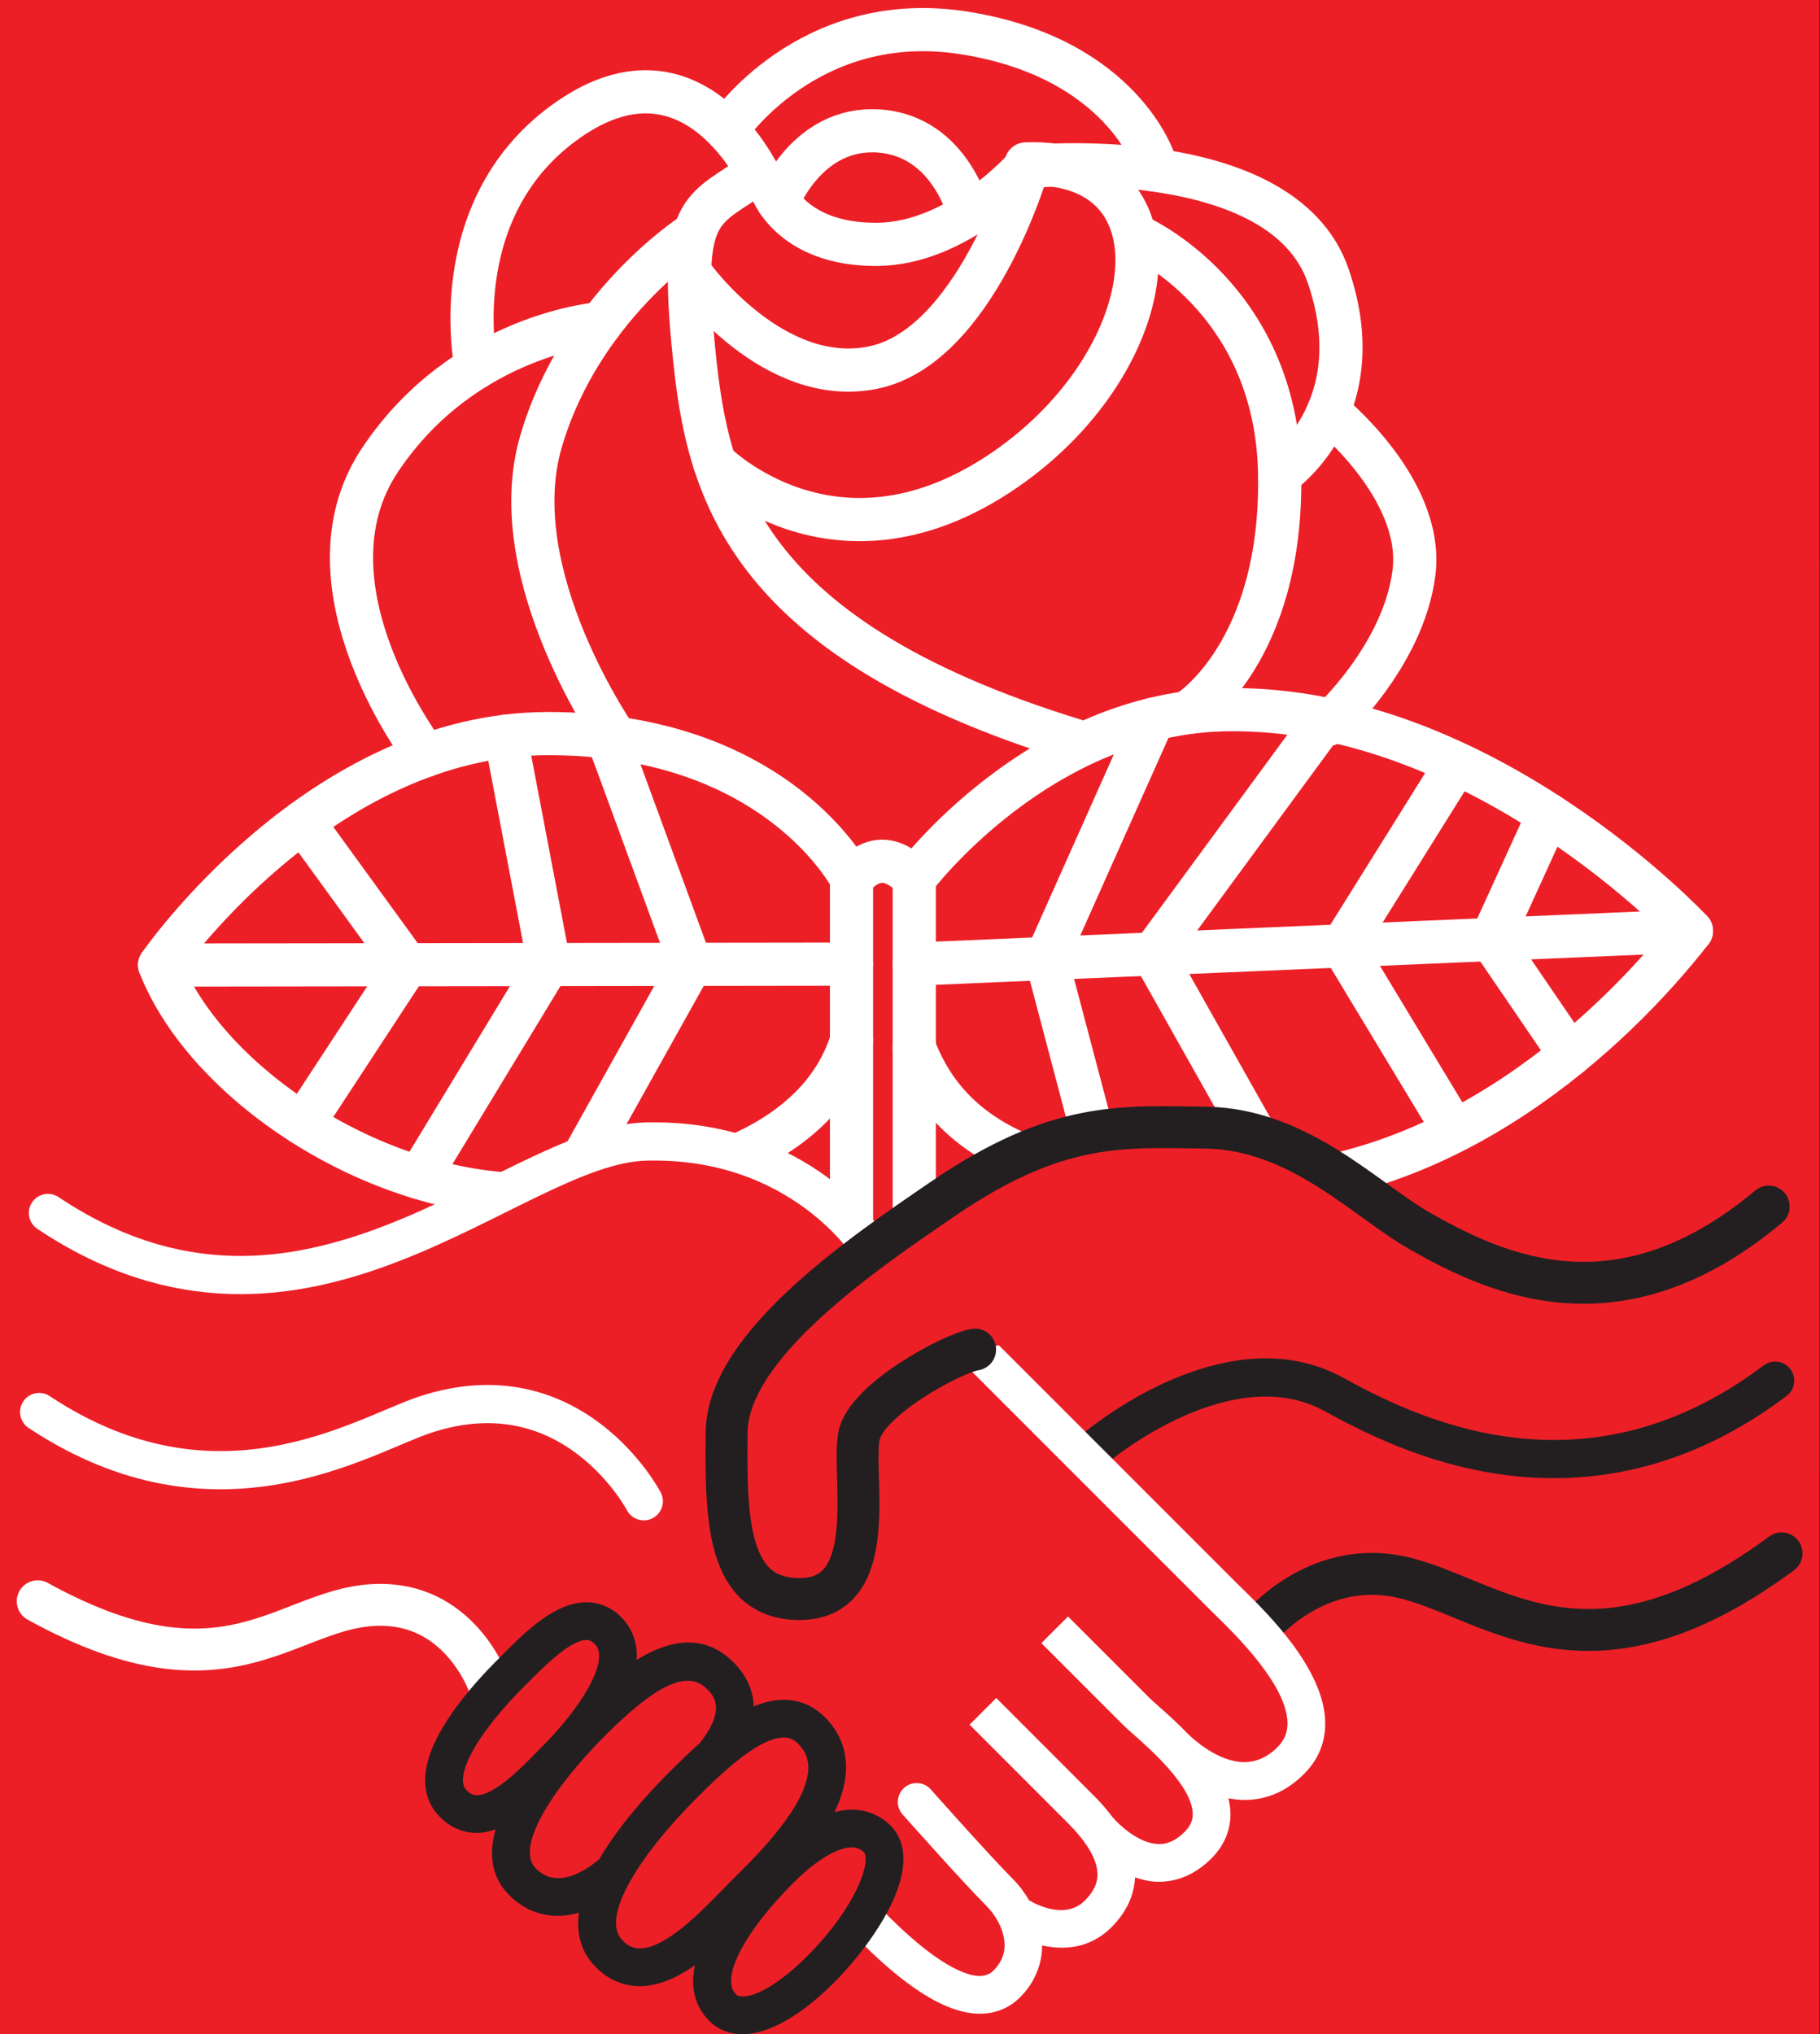 <?xml version="1.0" encoding="UTF-8" standalone="no"?>
<!DOCTYPE svg PUBLIC "-//W3C//DTD SVG 1.1//EN" "http://www.w3.org/Graphics/SVG/1.1/DTD/svg11.dtd">
<svg width="100%" height="100%" viewBox="0 0 358 400" version="1.1" xmlns="http://www.w3.org/2000/svg" xmlns:xlink="http://www.w3.org/1999/xlink" xml:space="preserve" xmlns:serif="http://www.serif.com/" style="fill-rule:evenodd;clip-rule:evenodd;stroke-linecap:round;stroke-linejoin:round;stroke-miterlimit:1.5;">
    <rect x="0" y="0" width="358" height="400" fill="#333333" stroke="none"/>
    <rect id="Artboard6" x="0" y="0" width="357.859" height="400" style="fill:none;"/>
    <clipPath id="_clip1">
        <rect x="0" y="0" width="357.859" height="400"/>
    </clipPath>
    <g clip-path="url(#_clip1)">
        <rect x="-21.071" y="-0" width="400" height="400" style="fill:rgb(236,31,39);"/>
        <circle cx="178.929" cy="200" r="200" style="fill:rgb(236,31,39);"/>
        <g>
            <path d="M7.416,314.869C46.832,336.62 57.324,313.95 76.913,315.66C91.287,316.916 96.219,331.419 96.219,331.419" style="fill:none;stroke:white;stroke-width:8.24px;"/>
            <path d="M349.18,271.486C311.135,300.171 275.607,281.417 262.286,274.146C241.432,262.764 215.688,284.579 215.688,284.579" style="fill:none;stroke:rgb(35,31,32);stroke-width:7.51px;"/>
            <path d="M350.443,305.452C311.754,334.068 293.085,313.785 275.334,310.056C258.701,306.562 247.8,320.027 247.8,320.027" style="fill:none;stroke:rgb(35,31,32);stroke-width:8.24px;"/>
            <path d="M244.459,312.474L243.451,311.483C241.044,309.081 214.775,282.813 194.84,262.88C193.391,261.431 191.044,261.431 189.596,262.88C188.147,264.329 188.147,266.675 189.596,268.124C209.531,288.062 235.805,314.331 238.21,316.73L239.273,317.775C243.086,321.507 253.218,331.418 253.258,338.87C253.267,340.712 252.632,342.21 251.256,343.586C249.26,345.582 247.052,346.475 244.749,346.512C239.631,346.456 234.83,342.072 233.801,341.072C231.664,338.844 229.497,336.919 227.824,335.439C227.088,334.788 226.488,334.26 226.115,333.889L210.084,317.86L204.841,323.103L220.871,339.133C221.32,339.582 222.029,340.217 222.91,340.996C226.364,344.05 234.453,351.2 234.618,356.594C234.658,357.933 234.157,359.075 233.044,360.19C231.332,361.899 229.582,362.71 227.708,362.6C223.889,362.427 220.027,358.741 218.863,357.339C218.857,357.332 218.848,357.33 218.843,357.323C217.811,355.963 216.663,354.59 215.253,353.182L195.967,333.887L190.723,339.131L210.009,358.428C213.152,361.566 215.056,364.429 215.667,366.929C216.281,369.438 215.575,371.532 213.379,373.728C209.723,377.382 204.276,374.746 202.431,373.677C201.539,372.161 200.475,370.71 199.177,369.415C194.695,364.933 183.205,351.994 183.089,351.864C181.727,350.328 179.383,350.189 177.854,351.553C176.322,352.912 176.183,355.256 177.544,356.789C178.022,357.325 189.294,370.023 193.933,374.661C195.845,376.57 197.146,378.967 197.502,381.235C197.885,383.654 197.198,385.702 195.41,387.493C194.668,388.234 193.826,388.498 192.728,388.553C190.239,388.536 184.381,386.768 173.136,375.163C171.713,373.691 169.365,373.659 167.893,375.081C166.421,376.507 166.385,378.854 167.811,380.325C177.961,390.801 186.093,395.918 192.669,395.97L192.768,395.97C195.813,395.97 198.537,394.854 200.654,392.737C203.486,389.904 204.967,386.349 204.992,382.543C206.227,382.813 207.514,382.988 208.83,382.988C212.176,382.988 215.656,381.942 218.623,378.972C221.548,376.049 223.106,372.711 223.264,369.168C224.544,369.599 225.881,369.937 227.317,370.008C227.54,370.02 227.763,370.026 227.983,370.026C231.726,370.026 235.278,368.447 238.289,365.434C240.841,362.885 242.133,359.747 242.029,356.368C242,355.439 241.851,354.518 241.633,353.606C242.603,353.793 243.6,353.915 244.621,353.929L244.85,353.929C249.196,353.929 253.116,352.214 256.5,348.83C259.29,346.043 260.695,342.677 260.675,338.829C260.617,328.281 249.295,317.205 244.459,312.474" style="fill:white;fill-rule:nonzero;"/>
            <path d="M169.255,369.832C165.244,379.827 152.244,392.586 146.073,392.583C145.291,392.583 144.929,392.351 144.626,392.004C141.788,388.741 146.529,379.752 156.154,370.142C160.471,365.831 164.726,363.255 167.535,363.255C168.491,363.255 169.231,363.554 169.933,364.226C170.48,364.747 170.501,366.726 169.255,369.832M122.468,381.594C117.826,376.953 126.345,364.269 136.844,353.758C138.42,352.184 140.501,350.105 142.761,348.115C142.857,348.021 142.979,347.971 143.066,347.866C143.078,347.851 143.086,347.838 143.098,347.824C146.826,344.581 150.992,341.654 154.169,341.654C155.276,341.654 156.151,342.039 157.007,342.9C158.376,344.276 159.01,345.762 159.005,347.579C158.978,354.842 148.922,364.808 144.628,369.064L143.59,370.092C143.064,370.62 142.495,371.205 141.885,371.831C137.765,376.058 130.872,383.132 125.847,383.132C124.591,383.13 123.517,382.643 122.468,381.594M105.416,367.421C101.098,363.107 109.172,351.151 119.085,341.222C129.003,331.32 135.086,328.44 138.811,331.884C140.218,333.185 143.097,335.875 137.618,342.79C135.584,344.597 133.573,346.541 131.599,348.514C127.123,352.995 121.611,359.18 117.889,365.57C114.781,368.186 109.441,371.446 105.416,367.421M91.803,352.072C89.915,350.183 92.038,345.852 93.474,343.438C96.264,338.745 100.56,334.165 102.871,331.853L103.821,330.9C106.949,327.75 112.184,322.48 115.354,322.48C115.754,322.48 116.248,322.561 116.884,323.167C117.539,323.79 117.836,324.52 117.848,325.531C117.904,330.097 112.366,337.702 106.851,343.216L105.53,344.563C102.655,347.512 97.304,353.005 93.797,353.002C93.303,353.002 92.629,352.898 91.803,352.072M167.535,355.839C166.402,355.839 165.273,356.045 164.153,356.335C165.524,353.478 166.411,350.53 166.421,347.605C166.435,343.795 165.037,340.452 162.265,337.667C160.031,335.425 157.233,334.237 154.169,334.237C152.198,334.237 150.224,334.72 148.255,335.539C148.143,331.313 145.831,328.273 143.845,326.438C137.936,320.976 131.109,322.761 125.214,326.412C125.234,326.088 125.268,325.762 125.264,325.441C125.228,322.44 124.098,319.795 121.998,317.796C120.12,316.008 117.823,315.064 115.354,315.064C109.097,315.064 103.253,320.948 98.56,325.673L97.628,326.609C95.072,329.164 90.301,334.26 87.097,339.649C81.487,349.088 83.709,354.465 86.56,357.316C88.591,359.347 91.094,360.419 93.797,360.419C95.044,360.419 96.271,360.135 97.48,359.738C96.147,364.519 96.57,369.067 100.17,372.665C102.89,375.386 106.173,376.733 109.712,376.73C111.069,376.73 112.466,376.508 113.88,376.113C113.344,380.078 114.175,383.791 117.225,386.838C119.686,389.301 122.586,390.546 125.845,390.549L125.847,390.549C129.586,390.549 133.278,388.827 136.689,386.451C135.894,390.209 136.378,393.822 139.029,396.871C140.809,398.919 143.244,400 146.073,400L146.075,400C156.952,400 171.81,383.376 176.137,372.596C179.18,365.011 177.232,360.943 175.061,358.866C172.989,356.884 170.388,355.839 167.535,355.839" style="fill:rgb(35,31,32);fill-rule:nonzero;"/>
            <path d="M7.7,277.653C42.68,300.861 71.294,282.249 83.625,278.175C112.689,268.572 126.637,295.202 126.637,295.202" style="fill:none;stroke:white;stroke-width:7.51px;"/>
            <path d="M208.144,224.763L210.958,225.418" style="fill:none;fill-rule:nonzero;"/>
            <path d="M167.496,172.79C167.496,172.79 153.028,144.277 107.895,144.249C62.762,144.222 31.395,189.766 31.395,189.766C40.871,213.878 75.646,236.121 106.404,234.873C136.869,233.637 161.247,224.606 167.496,204.604" style="fill:none;stroke:white;stroke-width:8.49px;"/>
            <path d="M179.841,172.79C179.841,172.79 204.351,139.976 241.557,139.546C291.697,138.967 332.712,183.052 332.712,183.052C316.77,203.449 284.719,232.819 244.185,233.261C207.507,233.661 187.328,225.683 179.841,205.956" style="fill:none;stroke:white;stroke-width:8.49px;"/>
            <path d="M179.841,263.041L179.841,172.79C175.488,168.139 171.38,168.282 167.496,172.79L167.496,263.041" style="fill:none;stroke:white;stroke-width:8.49px;"/>
            <path d="M332.712,183.052L179.841,189.586" style="fill:none;stroke:white;stroke-width:8.49px;"/>
            <path d="M31.395,189.766L167.496,189.586" style="fill:none;stroke:white;stroke-width:8.49px;"/>
            <path d="M135.951,189.766L119.498,144.925" style="fill:none;stroke:white;stroke-width:8.49px;"/>
            <path d="M107.895,189.044L99.445,144.775" style="fill:none;stroke:white;stroke-width:8.49px;"/>
            <path d="M80.05,189.766L59.588,161.601" style="fill:none;stroke:white;stroke-width:8.49px;"/>
            <path d="M80.05,189.766L59.588,220.998" style="fill:none;stroke:white;stroke-width:8.49px;"/>
            <path d="M107.895,189.586L82.425,231.558" style="fill:none;stroke:white;stroke-width:8.49px;"/>
            <path d="M135.951,189.586L110.788,234.639" style="fill:none;stroke:white;stroke-width:8.49px;"/>
            <path d="M205.825,188.476L226.836,141.421" style="fill:none;stroke:white;stroke-width:8.49px;"/>
            <path d="M205.825,188.476L217.205,231.558" style="fill:none;stroke:white;stroke-width:8.49px;"/>
            <path d="M226.836,187.578L260.734,141.421" style="fill:none;stroke:white;stroke-width:8.49px;"/>
            <path d="M226.836,187.578L251.623,231.558" style="fill:none;stroke:white;stroke-width:8.49px;"/>
            <path d="M264.104,185.985L286.024,150.9" style="fill:none;stroke:white;stroke-width:8.49px;"/>
            <path d="M264.104,185.985L286.024,222.282" style="fill:none;stroke:white;stroke-width:8.49px;"/>
            <path d="M293.365,184.734L304.571,160.186" style="fill:none;stroke:white;stroke-width:8.49px;"/>
            <path d="M293.365,184.734L308.843,207.412" style="fill:none;stroke:white;stroke-width:8.49px;"/>
            <path d="M121.546,145.658C121.546,145.658 98.696,113.275 106.404,86.856C114.112,60.436 135.951,46.263 135.951,46.263" style="fill:none;stroke:white;stroke-width:8.49px;"/>
            <path d="M83.768,148.549C83.768,148.549 58.108,115.34 74.758,90.433C91.408,65.527 118.212,63.614 118.212,63.614" style="fill:none;stroke:white;stroke-width:8.49px;"/>
            <path d="M93.676,72.256C93.676,72.256 87.137,41.683 110.81,24.247C136.404,5.395 149.824,35.565 149.824,35.565" style="fill:none;stroke:white;stroke-width:8.49px;"/>
            <path d="M142.946,25.602C142.946,25.602 158.833,1.542 189.794,6.496C220.754,11.45 227.084,31.815 227.084,31.815" style="fill:none;stroke:white;stroke-width:8.49px;"/>
            <path d="M251.715,93.323C251.715,93.323 270.363,80.873 261.281,54.315C252.199,27.758 201.817,32.778 201.817,32.778C201.817,32.778 188.705,47.923 172.55,48.052C155.255,48.189 151.609,36.916 151.609,36.916" style="fill:none;stroke:white;stroke-width:8.49px;"/>
            <path d="M153.037,39.607C153.037,39.607 158.696,24.797 172.869,25.76C187.042,26.723 190.67,42.101 190.67,42.101" style="fill:none;stroke:white;stroke-width:8.49px;"/>
            <path d="M201.817,33.908C201.817,33.908 191.617,68.115 171.854,72.256C152.091,76.398 136.266,54.315 136.266,54.315" style="fill:none;stroke:white;stroke-width:8.49px;"/>
            <path d="M148.984,33.908C138.468,41.447 133.789,40.134 136.266,66.797C138.743,93.461 143.559,124.737 211.535,145.618" style="fill:none;stroke:white;stroke-width:8.49px;"/>
            <path d="M140.552,90.972C140.552,90.972 163.787,114.514 196.261,93.323C228.735,72.132 234.481,31.127 201.817,32.228" style="fill:none;stroke:white;stroke-width:8.49px;"/>
            <path d="M223.649,46.401C223.649,46.401 251.165,58.372 251.715,93.323C252.265,128.274 233.916,139.833 233.916,139.833" style="fill:none;stroke:white;stroke-width:8.49px;"/>
            <path d="M261.281,80.931C261.281,80.931 280.199,96.075 278.135,112.587C276.071,129.1 261.281,142.447 261.281,142.447" style="fill:none;stroke:white;stroke-width:8.49px;"/>
            <path d="M60.067,253.341L113.018,229.398C128.428,221.398 141.349,223.353 153.076,230.089L168.04,247.586L150.773,260.248L104.96,261.859L60.067,253.341Z" style="fill:rgb(236,31,39);"/>
            <path d="M9.427,238.516C60.165,272.363 100.372,225.144 127.025,224.468C157.624,223.691 171.038,245.129 171.038,245.129" style="fill:rgb(236,31,39);stroke:white;stroke-width:7.51px;"/>
            <path d="M347.911,237.25C318.755,261.671 294.93,250.944 279.392,242.127C268.629,236.019 255.691,222.069 237.299,221.739C220.647,221.528 207.954,220.358 185.361,235.818C169.986,246.339 143.116,264.485 142.927,281.647C142.739,298.809 143.035,314.311 157.139,314.43C173.352,314.567 167.529,290.546 168.937,282.487C170.204,275.237 187.481,266.021 191.814,265.371" style="fill:rgb(236,31,39);stroke:rgb(35,31,32);stroke-width:8.24px;"/>
        </g>
    </g>
</svg>
